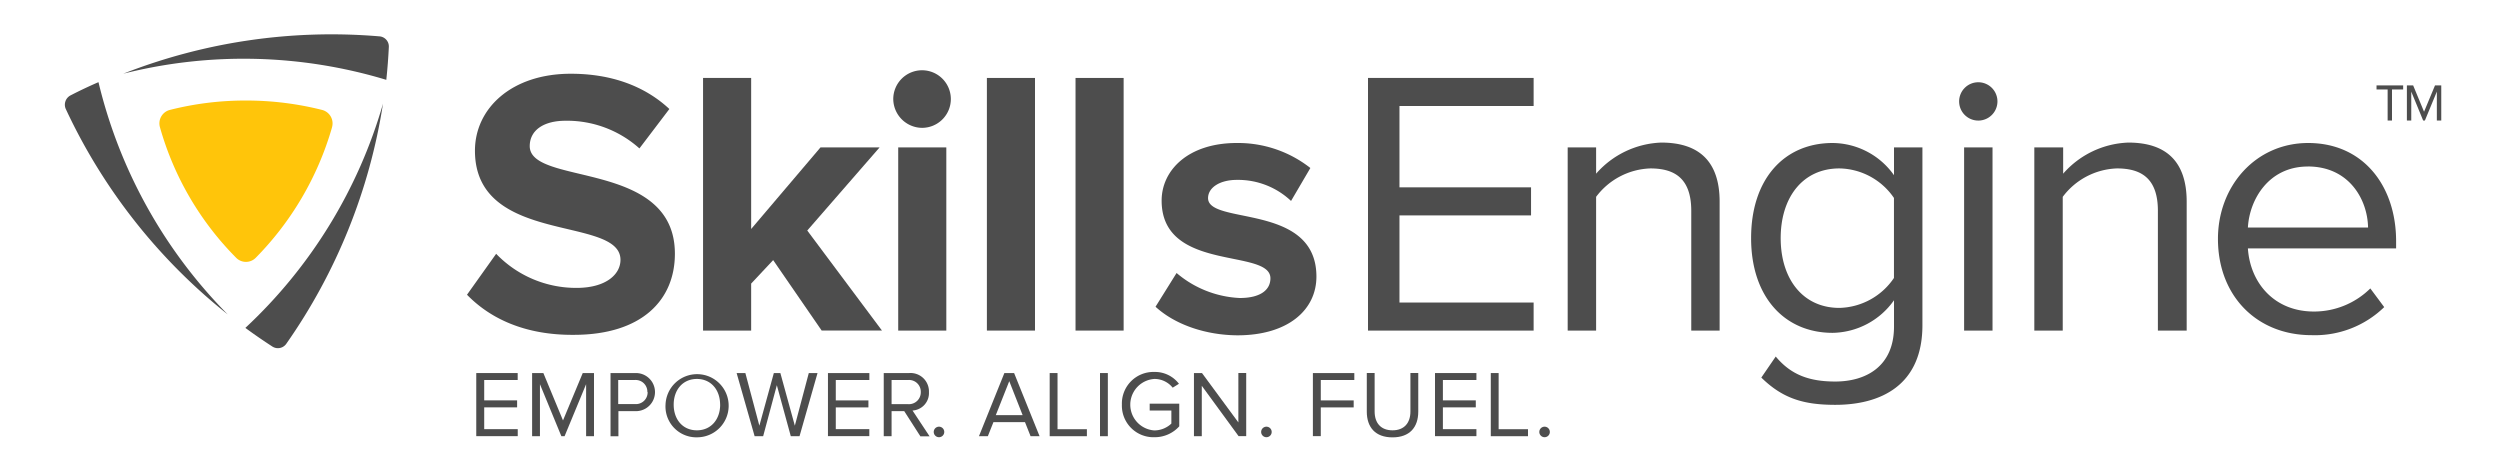 <svg id="Layer_1" data-name="Layer 1" xmlns="http://www.w3.org/2000/svg" viewBox="0 0 475 90"><defs><style>.cls-1,.cls-3{opacity:0.87;}.cls-2,.cls-3{fill:#333;}.cls-4{fill:#ffc50a;}</style></defs><title>logo</title><g class="cls-1"><path class="cls-2" d="M88.73,56l5.54-7.78a21.06,21.06,0,0,0,15.27,6.48c5.62,0,8.35-2.59,8.35-5.33,0-8.5-27.65-2.66-27.65-20.74,0-8,6.91-14.62,18.22-14.62,7.63,0,14,2.3,18.72,6.7l-5.69,7.49a20.63,20.63,0,0,0-14-5.26c-4.39,0-6.84,1.94-6.84,4.82,0,7.63,27.58,2.52,27.58,20.45,0,8.78-6.26,15.41-19.23,15.41C99.81,63.68,93.19,60.58,88.73,56Z"/><path class="cls-2" d="M156.12,62.81L146.9,49.42l-4.18,4.46v8.93h-9.14v-48h9.14V43.51L155.9,28h11.23L153.38,43.8l14.19,19H156.12Z"/><path class="cls-2" d="M169.72,18.82a5.47,5.47,0,1,1,5.47,5.47A5.52,5.52,0,0,1,169.72,18.82Zm0.94,44V28h9.14V62.81h-9.14Z"/><path class="cls-2" d="M187.51,62.81v-48h9.14v48h-9.14Z"/><path class="cls-2" d="M204.35,62.81v-48h9.14v48h-9.14Z"/><path class="cls-2" d="M219.55,58.28l4-6.41a19.9,19.9,0,0,0,12,4.75c4,0,5.83-1.58,5.83-3.74,0-5.76-20.67-1.08-20.67-14.76,0-5.83,5.11-10.95,14.26-10.95a22.22,22.22,0,0,1,14,4.75l-3.67,6.26a14.67,14.67,0,0,0-10.3-4c-3.31,0-5.47,1.51-5.47,3.46,0,5.18,20.59.86,20.59,14.91,0,6.34-5.4,11.16-15,11.16C229.05,63.68,223.22,61.66,219.55,58.28Z"/></g><path class="cls-3" d="M12.49,20.69A108.25,108.25,0,0,0,43.27,59.74,93.76,93.76,0,0,1,18.71,15.61Q16,16.78,13.35,18.15a2,2,0,0,0-.86,2.54M46.62,62.3c1.66,1.23,3.4,2.42,5.14,3.55a1.94,1.94,0,0,0,2.62-.51A108.39,108.39,0,0,0,72.77,19.7,93.51,93.51,0,0,1,46.62,62.3M73.4,15.14c0.22-2.05.38-4.15,0.48-6.23a1.93,1.93,0,0,0-1.76-2A108.35,108.35,0,0,0,23.43,14a93.52,93.52,0,0,1,50,1.18"/><path class="cls-4" d="M63.07,24.22a2.64,2.64,0,0,0-1.82-3.32,58.9,58.9,0,0,0-14.57-1.8,58.19,58.19,0,0,0-14.46,1.8,2.64,2.64,0,0,0-1.82,3.31A57.23,57.23,0,0,0,44.89,49a2.61,2.61,0,0,0,3.68,0,58.14,58.14,0,0,0,14.5-24.75"/><g class="cls-1"><path class="cls-2" d="M90.49,82.88v-12h7.87V72.2H92v3.87h6.25V77.4H92v4.14h6.37v1.33H90.49Z"/><path class="cls-2" d="M111.36,82.88V73l-4.09,9.88h-0.61L102.59,73v9.88h-1.49v-12h2.14l3.73,9,3.75-9h2.14v12h-1.49Z"/><path class="cls-2" d="M116,82.88v-12h4.83a3.62,3.62,0,1,1,0,7.24h-3.33v4.77H116Zm7-8.39a2.23,2.23,0,0,0-2.39-2.29h-3.15v4.57h3.15A2.23,2.23,0,0,0,123.05,74.49Z"/><path class="cls-2" d="M126.45,76.88a6,6,0,1,1,6,6.21A5.86,5.86,0,0,1,126.45,76.88Zm10.37,0c0-2.81-1.73-4.88-4.41-4.88S128,74.07,128,76.88s1.71,4.88,4.41,4.88S136.83,79.67,136.83,76.88Z"/><path class="cls-2" d="M150.25,82.88l-2.65-9.69L145,82.88h-1.62l-3.42-12h1.66l2.66,10,2.75-10h1.24l2.75,10,2.65-10h1.66l-3.42,12h-1.62Z"/><path class="cls-2" d="M157.31,82.88v-12h7.87V72.2H158.8v3.87H165V77.4H158.8v4.14h6.37v1.33h-7.87Z"/><path class="cls-2" d="M174.86,82.88l-3.06-4.77H169.4v4.77h-1.49v-12h4.83a3.5,3.5,0,0,1,3.76,3.62A3.32,3.32,0,0,1,173.38,78l3.24,4.9h-1.76Zm0.09-8.39a2.23,2.23,0,0,0-2.39-2.29H169.4v4.59h3.15A2.25,2.25,0,0,0,174.95,74.49Z"/><path class="cls-2" d="M177.41,82.07a1,1,0,1,1,1,1A1,1,0,0,1,177.41,82.07Z"/><path class="cls-2" d="M195.81,82.88l-1.06-2.67h-6l-1.06,2.67H186l4.83-12h1.85l4.84,12h-1.71Zm-4.05-10.46-2.56,6.46h5.1Z"/><path class="cls-2" d="M199.44,82.88v-12h1.49V81.55h5.58v1.33h-7.08Z"/><path class="cls-2" d="M209,82.88v-12h1.49v12H209Z"/><path class="cls-2" d="M213.16,76.88a6,6,0,0,1,6.18-6.21A5.72,5.72,0,0,1,224,72.92l-1.19.74A4.43,4.43,0,0,0,219.34,72a4.9,4.9,0,0,0,0,9.78,4.74,4.74,0,0,0,3.22-1.3V78h-4.12V76.7h5.62V81a6.25,6.25,0,0,1-4.72,2.07A6,6,0,0,1,213.16,76.88Z"/><path class="cls-2" d="M235.34,82.88l-7-9.58v9.58h-1.49v-12h1.53l6.91,9.38V70.87h1.49v12h-1.44Z"/><path class="cls-2" d="M239.62,82.07a1,1,0,1,1,1,1A1,1,0,0,1,239.62,82.07Z"/><path class="cls-2" d="M249.45,82.88v-12h7.87V72.2h-6.37v3.87h6.25V77.4h-6.25v5.47h-1.49Z"/><path class="cls-2" d="M259.69,78.21V70.87h1.49v7.31c0,2.2,1.19,3.58,3.4,3.58s3.4-1.39,3.4-3.58V70.87h1.49V78.2c0,3-1.64,4.9-4.9,4.9S259.69,81.17,259.69,78.21Z"/><path class="cls-2" d="M272.65,82.88v-12h7.87V72.2h-6.37v3.87h6.25V77.4h-6.25v4.14h6.37v1.33h-7.87Z"/><path class="cls-2" d="M283.25,82.88v-12h1.49V81.55h5.58v1.33h-7.08Z"/><path class="cls-2" d="M292.47,82.07a1,1,0,1,1,1,1A1,1,0,0,1,292.47,82.07Z"/></g><g class="cls-1"><path class="cls-2" d="M259.92,62.81v-48h31.47v5.33H265.9V35.59h25v5.33h-25V57.48h25.49v5.33H259.92Z"/><path class="cls-2" d="M321.34,62.81V40.06c0-6.12-3.1-8.06-7.78-8.06a13.43,13.43,0,0,0-10.3,5.4V62.81h-5.4V28h5.4v5a17.25,17.25,0,0,1,12.38-5.91c7.27,0,11.09,3.67,11.09,11.23V62.81h-5.4Z"/><path class="cls-2" d="M334.65,71.74l2.74-4c2.88,3.46,6.34,4.75,11.31,4.75,5.76,0,11.16-2.81,11.16-10.44v-5a14.53,14.53,0,0,1-11.67,6.19c-9.07,0-15.48-6.77-15.48-18S339,27.17,348.19,27.17a14.41,14.41,0,0,1,11.67,6.12V28h5.4V61.8c0,11.52-8.06,15.12-16.56,15.12C342.79,76.92,338.76,75.77,334.65,71.74Zm25.2-18.94V37.61A12.81,12.81,0,0,0,349.49,32c-7,0-11.16,5.54-11.16,13.25s4.18,13.25,11.16,13.25A12.87,12.87,0,0,0,359.86,52.8Z"/><path class="cls-2" d="M372.24,19.46a3.64,3.64,0,1,1,7.27,0A3.64,3.64,0,0,1,372.24,19.46Zm0.94,43.35V28h5.4V62.81h-5.4Z"/><path class="cls-2" d="M410,62.81V40.06c0-6.12-3.1-8.06-7.78-8.06a13.43,13.43,0,0,0-10.3,5.4V62.81h-5.4V28H392v5a17.25,17.25,0,0,1,12.38-5.91c7.27,0,11.09,3.67,11.09,11.23V62.81H410Z"/><path class="cls-2" d="M421.41,45.39c0-10.08,7.2-18.22,17.14-18.22,10.51,0,16.71,8.21,16.71,18.65v1.37H427.1c0.43,6.55,5,12,12.53,12a15.2,15.2,0,0,0,10.73-4.39L453,58.35a18.89,18.89,0,0,1-13.83,5.33C428.83,63.68,421.41,56.26,421.41,45.39Zm17.07-13.75c-7.42,0-11.09,6.26-11.38,11.59h22.83C449.85,38,446.4,31.63,438.48,31.63Z"/></g><g class="cls-1"><path class="cls-2" d="M453.65,22.9V17h-2.11V16.23h5.06V17h-2.12V22.9h-0.83Z"/><path class="cls-2" d="M463,22.9V17.41l-2.27,5.49H460.4l-2.26-5.49V22.9h-0.83V16.23h1.19l2.07,5,2.08-5h1.19V22.9H463Z"/></g></svg>